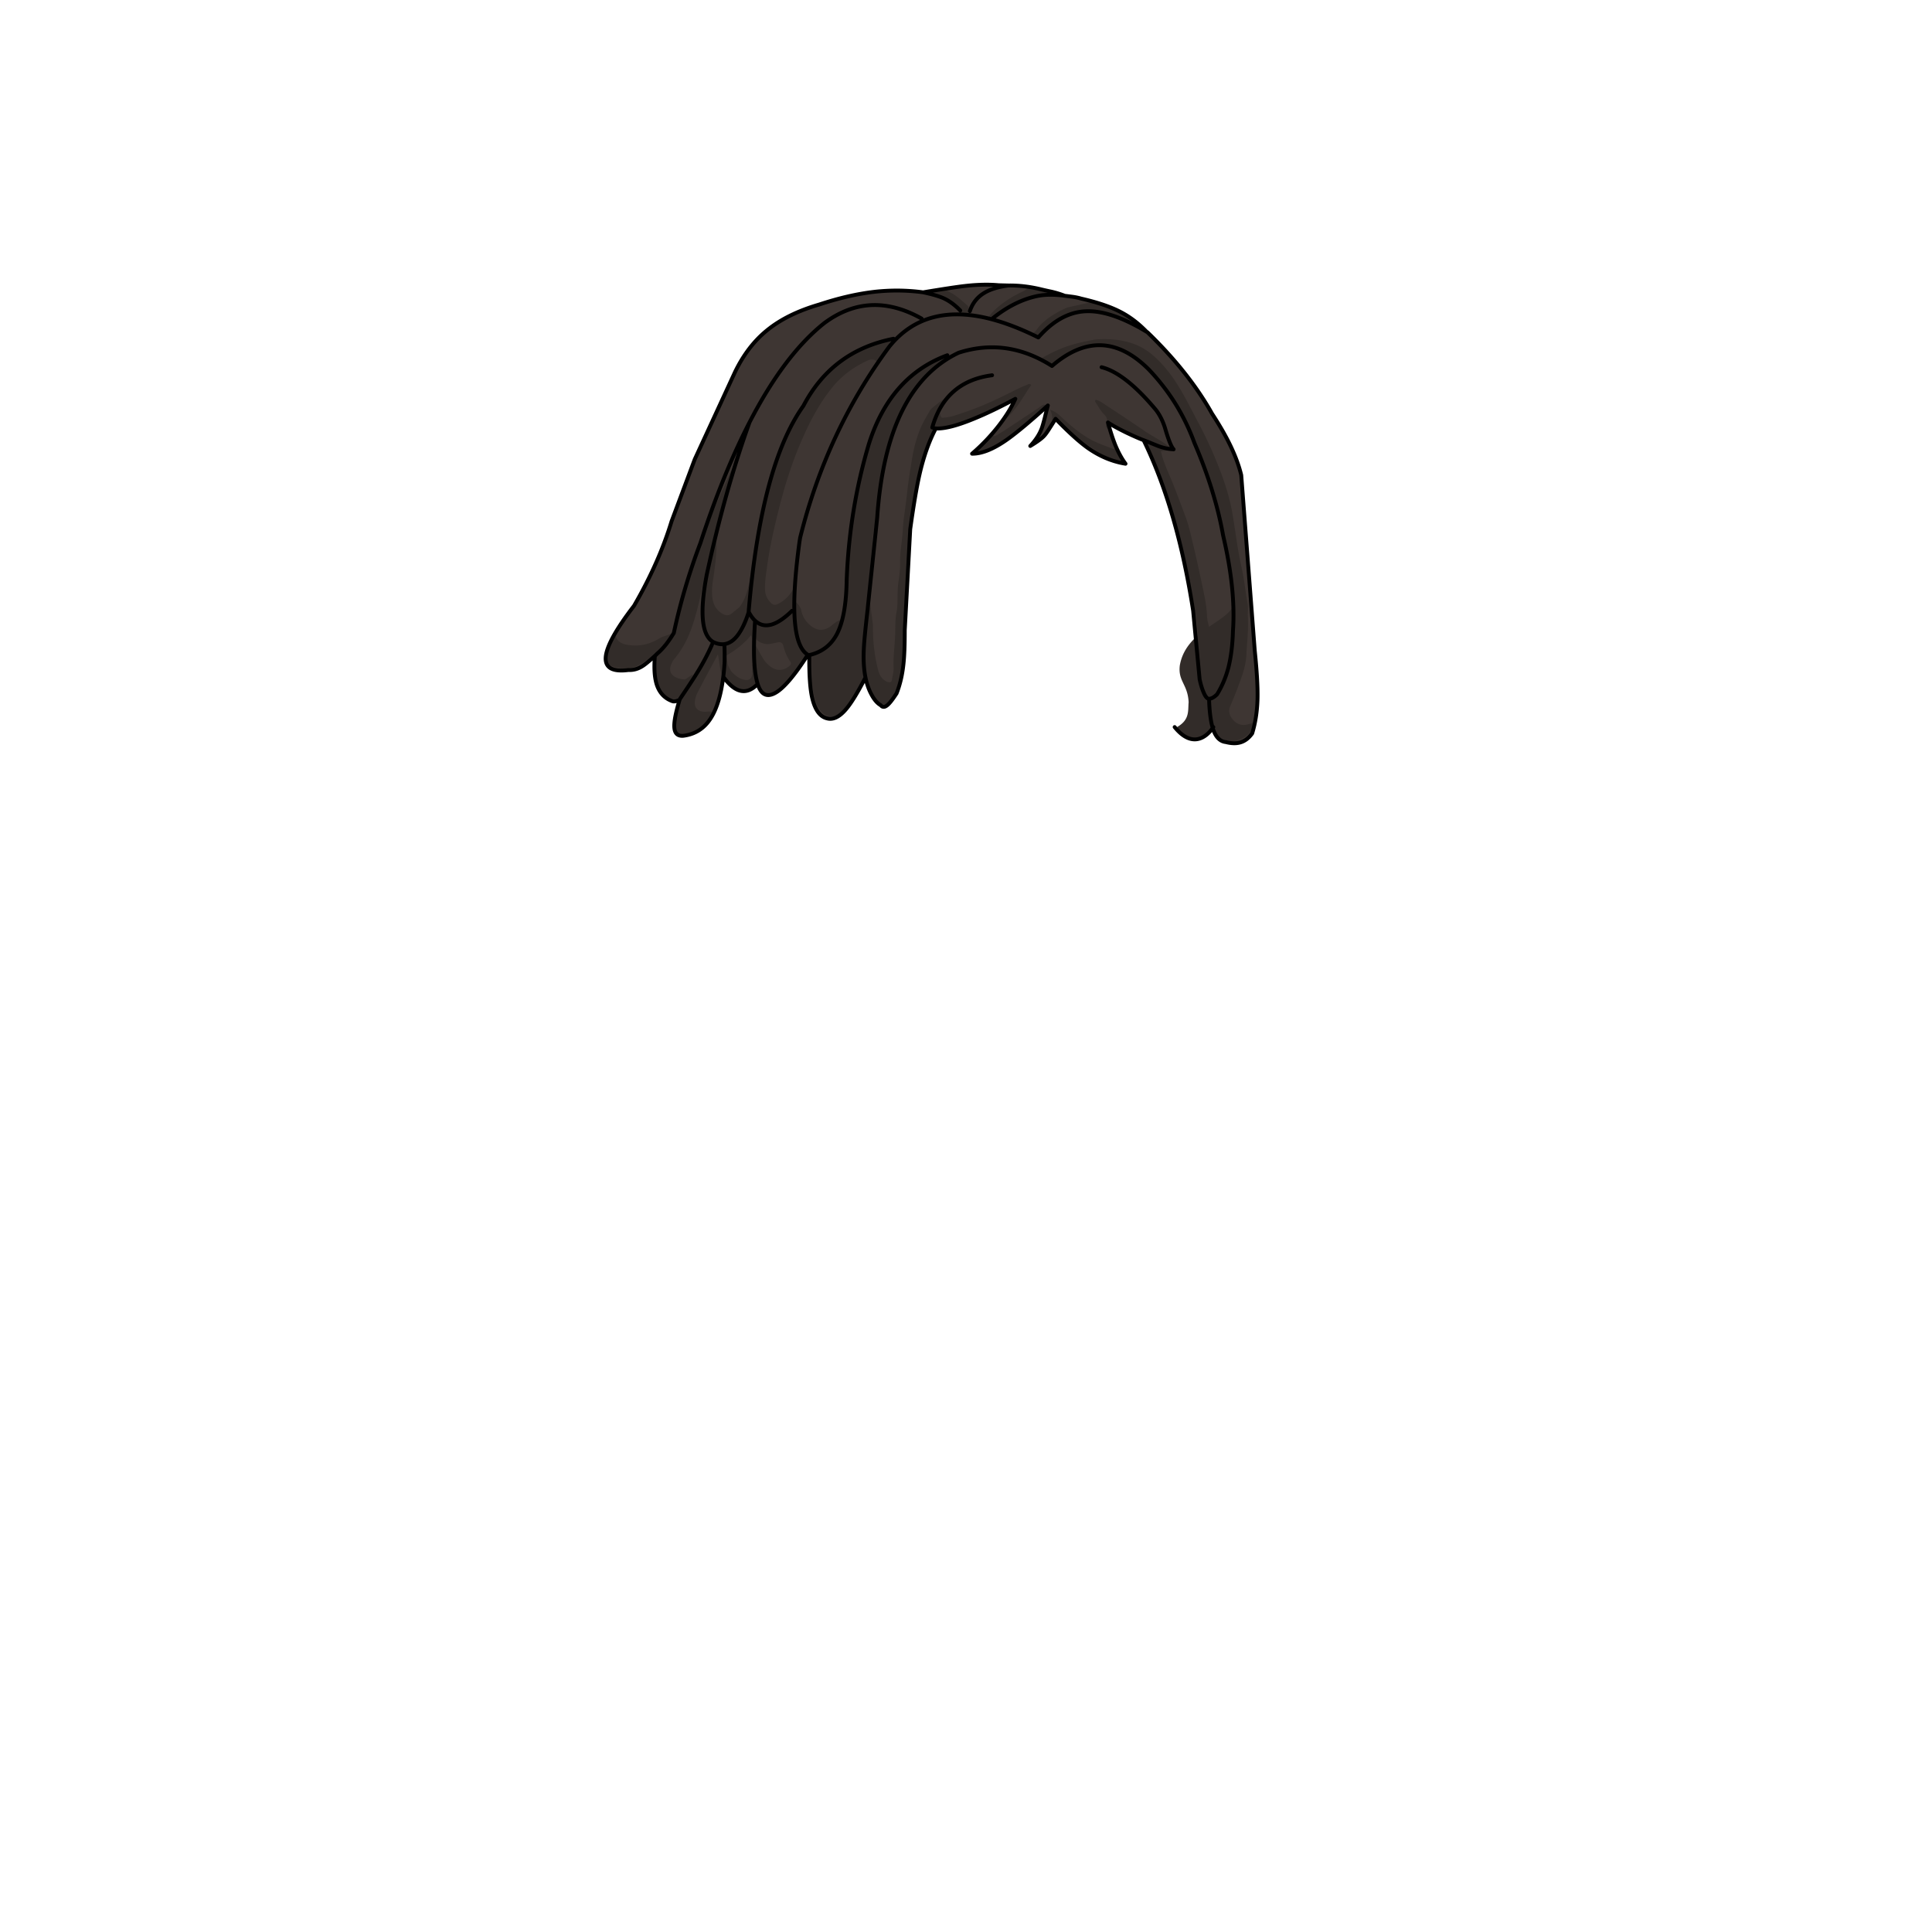 <svg xmlns="http://www.w3.org/2000/svg" id="hair" viewBox="0 0 3000 3000"><path id="cl1" fill="#3E3633" d="M1748 671.301c10.5 5 19.699 9.199 27.8 12.199 6 2.301 13.7 5.5 23.2 9.301 7.899 2.899 15.699 4.5 23.399 4.899-3.7-3.899-8.1-15-13.399-33.2-3.4-10.8-8-20.1-14.101-28-31.7-38-59.899-60.199-84.399-66.3 24.5 6.101 52.699 28.3 84.399 66.3 6.101 7.9 10.7 17.2 14.101 28 5.3 18.2 9.699 29.301 13.399 33.2-7.7-.399-15.5-2-23.399-4.899-9.5-3.801-17.2-7-23.2-9.301 35.2 72.301 60.7 160.5 76.899 264.801L1862.8 1055c1.7 7.801 3.7 14.4 6 19.801 2.899 7 5.8 10.399 8.6 10.3 2-.2 4-.7 5.7-1.7 2-1.1 4.3-2.8 6.8-5.3 7.7-12.5 13.601-26.4 17.601-41.7 4-16 6.399-34.7 7-56.3 3.1-42.8-2-92.399-15.301-148.8-8.199-46-23.1-93.8-44.5-143.5-15.8-43.2-39.4-81.2-70.9-114.1-48.399-48.4-98.5-50.101-150.299-5.4-46.701-29.7-95-36.6-144.9-20.6-75 35.6-117.2 121-126.5 256L1347.6 942.4c-.1.9-.2 1.7-.2 2.601-3.5 30.2-5.601 51.3-6.101 63.3-.799 16.6.101 31.1 2.601 43.6 2 9.9 5.101 18.9 9.5 26.9 4.3 8 9 13.4 14.2 16.3 2.699 3.4 6.199 3.4 10.5-.3 3.5-2.9 8.199-9 14.1-18.1 5.2-13.101 8.7-27.7 10.5-43.9 1.6-13.3 2.2-31.3 2.2-54.1l8.5-157c5.2-37.5 10-65.4 14.2-83.9 6.399-28.3 14.899-52.5 25.5-72.5-1.5-.1-2.5-.3-2.801-.5-.5-.4-1.399-.7-2.699-1 13.5-47.7 44.5-74.8 92.899-81.1-48.399 6.3-79.399 33.399-92.899 81.1 1.3.3 2.199.6 2.699 1 .301.2 1.301.4 2.801.5 12.899.8 32.399-4.1 58.5-14.8 19.399-7.9 41.1-18.3 65-31.2-5.801 13-14.2 26.7-25.2 41-12.3 15.9-26.3 30.7-42 44.2 14.7.2 32.2-6.7 52.399-20.601 14.301-9.899 36.2-27.899 65.301-54.3-.6 2.4-2.301 8.8-4.801 19.2-1.699 6.6-3.1 11.7-4.399 15.4-3.4 9.6-9.4 19-18.101 28.3 10.801-6.5 18.101-11.8 21.7-15.9 2-2.2 4.4-5.5 7.2-9.899 1.8-2.801 5.3-8.2 10.4-16.4 20.399 21 37 36 49.899 45.2 18.601 13.1 38.2 21.3 58.7 24.6-6.1-8.3-11.5-18.2-16.2-29.8-3.6-9.1-7.3-20.5-11.1-34.3 6.602 4.499 15.902 9.499 27.602 15.3zm-9.6-187.701c15 7.5 29 18 42.101 31.6-37.601-22.7-69.5-33.399-95.801-31.8-25.9 1.5-50.1 15.1-72.4 40.6-25.799-12.899-50-22.3-72.6-28.3 23.1-18.899 46.6-30.8 70.301-35.899 6.6-1.4 13.899-2.101 21.5-2.101 6.5 0 13.8.5 21.899 1.601 2.8.3 7 .899 12.601 1.6 4.8.7 9 1.6 12.6 2.7 24.899 5.7 44.799 12.399 59.799 19.999zm143.7 158.8c11.5 17.6 20.8 33.7 27.9 48.4 8.1 16.699 13.899 32.399 17.399 47l21 272.7c3.3 31.8 4.7 56.6 4.3 74.3-.5 19.3-3.199 37.3-8.3 54-5.3 7.399-11.5 12.1-18.6 14.1-6.3 1.8-13.8 1.6-22.3-.6-8.4-.9-14.7-6.7-18.9-17.5-4.1-10.7-6.5-27.301-7.2-49.7 2-.2 4-.7 5.7-1.7 2-1.1 4.3-2.8 6.8-5.3 7.7-12.5 13.601-26.4 17.601-41.7 4-16 6.399-34.7 7-56.3 3.1-42.8-2-92.399-15.301-148.8-8.199-46-23.1-93.8-44.5-143.5-15.8-43.2-39.4-81.2-70.9-114.1-48.399-48.4-98.5-50.101-150.299-5.4-46.701-29.7-95-36.6-144.9-20.6-75 35.6-117.2 121-126.5 256l-14.5 138.7c-.1.9-.2 1.7-.2 2.601-3.5 30.2-5.601 51.3-6.101 63.3-.799 16.6.101 31.1 2.601 43.6-12 23.4-22.101 40-30.5 49.7-10.2 11.9-20 16.5-29.2 13.9-10.3-2.4-17.6-11.801-22.1-28.101-4.1-14.5-5.801-37.899-5.4-70.2 19.801-4.6 34.2-15.699 43.2-33.3 9.2-18 14.2-45.399 14.8-82.2 2.7-73.999 14.301-144.999 34.7-212.999 22.2-69.601 62.8-115.4 121.601-137.101-58.801 21.7-99.4 67.5-121.601 137.1-20.399 68-32 139-34.7 213-.6 36.801-5.6 64.2-14.8 82.2-9 17.601-23.399 28.7-43.2 33.3-.3.101-.699.101-1.1.2-.4-.2-.801-.5-1.2-.7-22.8-13.6-27.1-72.399-12.8-176.5.3-1.5.5-3.2.8-4.7v-.3c27.4-110.2 73.5-209.1 138.3-296.7 37.4-46.5 90.4-60.8 159-42.8 22.601 6 46.801 15.4 72.601 28.3 22.3-25.5 46.5-39.1 72.399-40.6 26.301-1.6 58.2 9.1 95.801 31.8l1.1.601C1824.5 557.2 1858.1 599.5 1882.1 642.4zm-609.8-169.599c30.3-10 58.6-16.5 84.8-19.601 25.7-2.899 51-2.7 76.2.7 14.399 3 25.2 6.2 32.3 9.4 8.8 4.1 17.3 10.399 25.5 18.899-8.2-8.5-16.7-14.8-25.5-18.899-7.1-3.2-17.9-6.4-32.3-9.4 32.2-5.3 53.8-8.6 64.8-9.8 19.9-2.3 37.5-2.601 52.7-1.2l15.2.4c-16.4 2.199-29.4 6.199-38.7 12.199-10.2 6.4-17.3 15.601-21.3 27.601 4-12 11.1-21.2 21.3-27.601 9.3-6 22.3-10 38.7-12.199 16-.2 32.1 1.699 48.5 5.5 4 1 10.1 2.399 18.6 4.199 7.699 1.801 14.4 4 20.3 6.301-8.1-1.101-15.399-1.601-21.899-1.601-7.601 0-14.9.7-21.5 2.101-23.7 5.1-47.2 17-70.301 35.899-68.6-18-121.6-3.7-159 42.8-64.8 87.601-110.9 186.5-138.3 296.7v.3c-.3 1.5-.5 3.2-.8 4.7-14.301 104.101-10 162.9 12.8 176.5-20.601 32.2-37.5 52-50.399 59.2-13.201 7.4-22.301 2.8-27.5-13.8-2.9-9.601-4.701-21.9-5.4-36.8-.7-15.301-.301-35 1.199-59.4-1.5 24.4-1.899 44.1-1.199 59.4.699 14.899 2.5 27.199 5.4 36.8-17.201 17.899-35 14.2-53.4-11.2 1.1-8.8 1.699-16.3 2-22.6.199-7.101.199-15.9-.2-26.2.399 10.3.399 19.1.2 26.2-.301 6.3-.9 13.8-2 22.6-3.5 28.2-10 49.6-19.4 64.3-10.1 16-24.4 25-42.5 27.301-8.699.8-13.4-3.4-14.1-12.7-.7-8.7 2.1-23.2 8.3-43.5l.7-1.4c10-14.8 17.9-26.699 23.699-35.899 10.601-16.7 19.4-33.2 26.4-49.4-7 16.2-15.8 32.7-26.4 49.4-5.8 9.199-13.699 21.1-23.699 35.899l-.5.7c0 .2-.1.5-.2.7-.601.6-1.899 1.3-4.101 2-3 .899-5.199 1.1-6.6.699-12.3-4.199-20.6-12.899-24.9-25.899-3.5-11-4.5-25.8-2.899-44.601.899-.699 2.101-2 3.7-3.6 8.6-7.2 17.199-17.9 25.699-32 9.9-46.2 23.5-92.7 41.201-139.4 23.899-73 49.399-135.5 76.399-187.8-25.7 71.4-47.8 150.3-66.5 236.601-11.2 59.1-7.899 93.899 9.899 104.5 6.101 3 11.9 4 17.301 3.399 15.3-2 27.9-18.399 37.8-49.3l.101-1c3.3 6.4 6.899 11.3 11 14.8 14.199 12.2 32.899 6.7 56.399-16.3-23.5 23-42.2 28.5-56.399 16.3-4.101-3.5-7.7-8.399-11-14.8v-.2c12.8-151.399 41.1-257.899 85-319.5 29.899-57.1 76.6-91.7 139.899-104.2-63.3 12.5-110 47.101-139.899 104.2-43.9 61.601-72.2 168.101-85 319.5v.2l-.101 1c-9.899 30.9-22.5 47.3-37.8 49.3-5.4.601-11.2-.399-17.301-3.399-17.799-10.601-21.1-45.4-9.899-104.5 18.7-86.301 40.8-165.2 66.5-236.601 36-69.8 74.7-121.2 116.2-154.1 47-34.8 97.3-37 151-6.9-53.7-30.1-104-27.899-151 6.9-41.5 32.899-80.2 84.3-116.2 154.1-27 52.3-52.5 114.8-76.399 187.8-17.701 46.7-31.301 93.2-41.201 139.4-8.5 14.1-17.1 24.8-25.699 32-1.6 1.6-2.801 2.9-3.7 3.6-8.899 8.101-15.2 13.301-18.899 15.601-7.201 4.7-14.601 6.7-22.101 6.3-24.5 3.2-36.3-3.3-35.399-19.4 1-16.699 15.699-43.5 44-80.3 25.899-44.6 45.299-88.399 58.399-131.5l35.899-96 62.4-135.2c13-26.899 29.6-48.8 50.1-65.3 21-17.1 48-30.3 81-39.899z"/><path id="sd1" fill="#322C29" d="M1468 556c-13.7 12-43.7 32.301-62.101 72.5-12.1 24.801-21.6 46.601-28.3 73.601-6.7 27.2-9.6 47.2-15.301 81.3 0 13.5-4.6 33.4-6.5 46.9-1.1 7.899-.699 12.5-1.6 20.5-4.6 40-6.3 72.699-7.8 88.699-2.399 24.101-5.3 46.7-5.101 71 0 5.9-.1 13.2 0 19.301.201 10.3 1.101 12.199 2.601 22.3.399 2.7-4 7.4-5.2 10-7.3 15.4-15 30.4-28 42.1-4.3 3.9-9.1 6.9-14.8 7.801-11.101 1.8-18.3-2.301-24.601-12.7-5.1-8.5-7.5-17.9-8.899-27.3-1.7-11.4-6.101-18-5.601-29.7.201-4.6-2.399-23.7 2.101-25.4 16.2-5.899 32.3-12.3 40.7-26.7 12.3-32.899 15.199-46 16.3-77-.601-12-.3-29.399.3-41.399.801-16.2 2.1-28.3 4.2-44.4 2.399-18.1 4.601-34 7.899-51.9 4.301-22.8 11.601-45.3 17.801-67.699 5.8-20.801 12.4-44.7 21.8-64.101 6.9-14.3 20.3-32.6 31.3-44.5 5.101-5.6 11.301-12.6 17.9-16.899C1439.1 566.801 1468.5 554.1 1468 556zm149.3.301c13 8.699 11.1 15.6 19.1 9.5 54.2-40.9 73.2-29.801 96.9-27.9 31.5 10.7 53.399 33.3 73.3 56.7 24.6 33.899 36.8 65.7 52.7 104.1 12.3 29.8 24.1 55.601 28.3 70.601 5.2 18.199 9.1 37.699 12.7 56.3 7.2 37.399 14.3 68 16.3 106 1.7 32.8-74.3 42.1-84.6 101.7-3 24.699 12.3 29 13.699 57-1.199 13.399 2 27.3-18 38.699.301 2.601 3.4 7 3.801 9.601 13.3 9.6 34.3 16.899 51.199-7.601 4.7 11 9.601 13.4 12.601 15 20.6 11.4 48.2.4 52.3-24.3-3.5 1.101-6.9 2.3-10.5 3.2-8.5 2.1-15.8 0-21.7-6.4-5.7-6.199-8.7-13.199-5.2-21.699 3.301-8 6.801-15.9 9.801-23.9 6.8-18.3 14.5-36.5 15.4-56.2.899-19.2 3.399-38.4 2.299-57.7-.5-7.6.801-15.5-.6-22.899-3.4-18.5-5.1-37.2-9.3-55.601-6.2-27-9.2-54.699-13.899-82-5.301-31.3-15.9-60.8-28.101-89.699-8.101-19.2-17.3-38-27.101-56.4-15.1-28.3-28.799-57.6-50.1-82.2-11.8-13.7-24.9-26-41.6-33.5-17.801-8.1-40-11.5-66-9.6C1662 534.301 1645 540.7 1617.3 556.301zM1387.4 526c-13.7 3.7-43.6 12.601-54.5 18.2-29.399 15-52.6 36.8-71.8 63.2-22.9 31.5-41.4 66.6-53.7 103.3-14.2 42.3-25.1 87.8-32 131.7-4.6 29.1-7.6 64-11.6 93.2-.9 6.5-1.9 11.5.399 17.3 3.9 9.6 19.7 17.7 28.9 17.4 11.1-.3 25.4-14 33.4-21.4 6.8-6.2 7-11.6 7-19.2 0-3.7 1-18.1 1-21.8-5 15.5-18.301 26.3-27.2 30.2-4 1.8-6.7 1.3-9.8-1.6-6.5-6.101-9.5-13.5-9.601-22.2-.2-13 2-25.7 3.8-38.5 4-28.2 10.4-56 17.301-83.601 8.5-34.5 19-68.399 32.8-101.3 13.3-31.6 28.5-62 50.3-89 15.7-19.4 35-33.2 57.5-43.1 10.9-2.1 11.9 3.4 13 5C1368.1 557 1383 535.9 1387.4 526zm392.7 159.4c-2.2 3.2 5.3 13.3 5.9 15 10.5 29.4 21.6 58.6 31.399 88.3 10.3 31.5 18.2 63.8 25.8 96.101a963.835 963.835 0 0 1 14.4 75.1c2.8 18.7 1.9 37.7 4 56.5 1.8 16.1 3.7 32.2 6.9 48.2.8 3.8 2.5 7.6 4.3 11.1.5 7 7.2 9 10.5 7.601 4.7-3.4 9.6-9.601 12.1-14.801 11.7-24.3 19.4-69.3 19.7-96.3-3.2 10.101-13.9 32.7-18.5 42.101-1.9 3.8-4.1 7.3-8.1 8.399-1.9-1.399-2.301-2.6-2.601-3.899-2.5-11.9-3.1-24.2-6-36.101-2.2-9-5.399-18-5.7-27-.699-16.7-4.399-32.7-7.8-48.8-4.6-22-9.5-43.9-14.7-65.7-3-12.5-5.8-25.2-10.3-37.3-8.399-22.7-16.7-45.4-26.2-67.6-4.899-11.4-9.8-22.9-12.5-35.5 6.101-1.4 11.7-.4 17.301-.801-11.499-3.5-29.199-10.5-39.899-14.6zm-433.7 268.2c-2.1 16.399-1.6 33.6-2.399 50.1-1 18.2-1.801 38.2 1.8 56.2 2.6 13 9.8 23.2 18.399 32.9 4.9 5.5 15 3.899 18.601-3 3-5.601 9-11.601 11.1-17.601 11.8-33 9.7-67.1 11.7-101.5.1-1.6-.5-3.3-.4-5 .9-11-.8-15.399-1-25.8 1.2-9.3 1.4-18.5 1.5-27.8.1-10.3 1.6-20.5 2.6-30.7.9-8.9.5-17.9 1.801-26.8 2.9-20 4.4-40.101 7.4-60.101 3.3-21.899 6.8-43.8 11.5-65.5 4.3-19.8 10-39.199 18.899-57.6 1-2 4.8-20.8 6-25.7 2.3-9.5 17.9-22.7 20.601-31.899-4 2-27.9 19.199-30 22.899-5.601 9.7-11.5 19.4-15.801 29.8-6.4 15.601-10.3 32.101-13 48.9-2.3 15-5 30-6.6 45.1-1.5 14.4-3.5 28.801-5.5 43.2-1.301 9.2-1.6 18.5-2.4 27.7-1.3 13.8-3.8 27.5-3.5 41.4.2 10.6-1.1 21.3-2.699 31.6-2.4 15.8 0 31.8-3.101 47.5-1.899 9.9-1.5 20.5-1.8 30.6-.4 18.301-3.4 36.4-2.5 54.601.3 6.1-1.6 11.8-2.4 17.7-.6 4.699-3.5 5.699-8.1 3.699-7.7-3.399-11.4-10.1-13.4-17.6-6.1-22.8-8.4-46.2-8.199-69.8 0-2.7-5.9-43.7-6.2-48C1346 928 1347.1 948.4 1346.4 953.6zM1108.699 790c-3.8 9.4-8.5 21.101-10.699 27-5.4 15-8.601 20.2-13.7 35.301-11.2 32.6-22.7 62.899-30 96.699-1.4 6.801-3.9 21.101-6.601 27.7-6.399 16.101-14.899 26.5-27.1 38.3-6.9 6.7-4.3 18.101-4.9 30.5 3.101 14.4 9.101 27 19.9 37.101 4.6 4.3 13.2 6.399 15.9 2.5 12.399-7.9 19.8-27.101 24.5-37.5-.801-.601-11.7 7.5-12.7 7.5-22.3-1.7-29.3-14.601-15.8-32.4 22.8-27.2 31.199-59.399 39.8-95.5-.5 1.601 3.3-15.1 4.5-21.2 4.1-20.8 6-33.399 12.2-53.8 3.899-13 37.3-133.7 37.3-134.3C1142 715.2 1111 785.7 1108.699 790zm84.401 210.1c4.699-.4 9.199-1.5 13.699-2.5 5.101-1.101 8.4.2 9.701 5.6 2.1 8.4 5.199 16.5 10.299 23.601 1.701 2.399 2.201 4.5-.5 6.899-9.5 8.4-21 8.7-30.899.601-5.101-4.2-8.7-8-12.101-14.7-3.1-4.601-7.199-13.101-10-17 0 8.3.101 24.7 0 33-.1 10.399 3.101 22.8 5.601 32.7 4.101 15.899 20.399 11.1 30.3 4.899 14.2-12.1 30.2-32.1 39.5-47.899 1.2-2.101 6.9-5.301 4.9-7.5-8.7-9.7-15.801-18.7-18-31-1.301-7.4-2.2-30.101-3.7-37-2.8-1.101-14.3 9-15.399 10-9.9 8.8-21.9 13.3-37.5 8.5-6.4-2.801-5.2 2-5.4 8.899-.1 2.7 0 11.3 0 14 2.699 6.101 13.899 9.4 19.499 8.9zm-253 19.3c-1.6 6.4.8 11.2 6 13.4 18.4 8 37.1 7.199 53.2-4.301 12-8.6 23-16.3 31.8-28.5 2.9-4 9.699-10.899 10.699-16-4.699 2.4-13.399 4.4-17.799 7.2-14.601 9.101-30.4 12.8-47.301 10.5-8.9-1.2-17.5-3.899-20.8-14C947.8 996.9 943 1007.801 940.1 1019.4zm153.2 85.8c-11.101-.899-16-7.2-14-18.2.6-2.899 1.2-5.899 2.5-8.6 10.3-20.9 21.8-41.3 33-62.3 2 9.7 2.2 19.6 6.2 32.6.6-1.199 3.3-7.699 3.3-8.8.2-9.6-1.4-27.2-1-36.8.2-5.1-5.601-2.7-9.101-3.6-4.1-1-8.5 6.199-9.6 8.899-13.2 25.8-25.1 42.7-40 63.9-4.2 5.899-8.8 14.399-10.1 21.5-2.101 12-5.4 23.899-6.601 36-.8 8.3 1.101 10.1 9.3 10.199 2 0 4 .101 6-.3 19.801-4.2 33.9-15.7 42.801-33.7-4.099-2.298-8.399-.398-12.699-.798zm9.899-238.6c-2.199 10.7-5.8 28.1-8 38.8-4.3 20.7-4.1 40.3-3.1 61.7.5 11.1 6.3 22.5 15.3 29.8 10.8 8.7 25 3.4 34.8-6.3 2.9-2.9 11.301-16.601 12.9-20.2 7.6-16.7 9.5-58.4 10.5-76.8-1.8 7.899-5 34.5-17.9 49.7-3.899 3-7.699 6.3-11.5 9.3-4 3.1-7.899 3.7-12.8 1.3-9.8-4.9-15.1-13.5-16.8-23.2-1.6-9.2-1.1-19.1.4-28.7 2.199-13.899 6.8-46.399 5.199-60.8-1.499 1-8.698 23.7-8.999 25.4zm133.5 103.4c1.1 5 1.7 11.7 1.7 11.7 0 7.4 3.101 13.2 5.3 20.101 4.6 14.8 13.2 17.6 26.301 9.699 17.5-10.399 34-29.1 38-49.5-4.7 0-12.7 5.801-15.5 8.301-10.2 9.199-22.101 10.199-32.5 2.199-8.4-6.399-14.101-14.899-15.9-25.399-.6-3.101-5.4-10.7-8.6-12.101-.9 8.6-.7 26.4 1.199 35zm216.5-305.8c5-.399 21.301-1.6 26.1-2.399 27-4.601 53.201-19.101 76.701-33.4 3.199-1.9 15.899-6.5 18.299-5.4 0 0-6 11.2-7.6 15-1.699 4-4.5 7.4-5.1 11.801 6.5-3.801 10.3-10 15-15.601 9.4-11.5 16.3-24.6 24.699-36.399-1.899-1.9-3.399-1.7-5-1-5.5 2.399-11.1 4.5-16.399 7.199-27.2 13.7-54.5 27.101-83.601 36.601-10.899 3.6-21.699 8-33.5 8-2.399 0-3.799-10-4.199-11.7-5.799 7.399-12.599 27.798-5.4 27.298zm190.701-9.1c2.2 3 7.9 9.8 10.8 12.1 12.4 9.4 25.101 18.7 38.4 26.8 13.4 8.2 28.3 18.9 43.2 23.7 1.6.5 7.8.4 9.2-.8 1.6-1.5-4.7-7-5.4-8.4-2.801-4.899-4.301-10.5-8.2-14.699-.3 3-1.6 4-4.7 2.8-13-5-26.199-9.5-38.1-16.7-13.9-8.4-26.3-18.7-38.3-29.8-5.3-4.9-10.5-10.7-20.4-13.9 4.4 7.4 3.2 13.7 3.601 19.8C1642 653 1639.5 649 1643.9 655.1zm75.9 6.8c.6-9.2 4.3-5.9 12.2-1.2 13.1 7.7 27 15.2 40.699 21.7 10.1 4.8 32 11.3 43.301 12-7-6.9-28.601-18.3-36.5-23.7-20-13.7-40.101-27.1-60.4-40.3-5.6-3.7-11-8.1-17.6-9.8-1.801 2.3-.601 3.8.3 5 4 6.1 7.399 12.6 12.6 17.8 3.7 3.8 5.9 7.6 3.8 13.3-1 2.8-1.6 6.7 1.801 9.101-.101-1.201-.302-2.601-.201-3.901zm-205.601 37.901c7.6 1.1 12.301-.7 16.6-2.7 14.9-6.601 29.4-13.9 42.4-23.8 12.9-9.801 25.6-19.801 38.1-30.2 4.301-3.601 10.9-14.7 15.4-11.8.2-1 .6.3-3.3-2.2-3.399-2.2-6.101 1.2-8.8 2.899-.6.4-1.1.801-1.6 1.2-17.101 11.3-34.101 22.601-51.301 33.9-5 3.3-10.1 6.3-15.199 9.3-2.701 1.6-4.4.8-4.601-2.4-9.398 7.7-15.498 18.5-27.699 25.801zm105.5-183.5c2.301-2.301 5.301-3.9 7.7-6.2 19.7-18.9 43.899-25.7 70.399-26.9 6.701-.3 73.9 23.4 63.9 17.8-3.699-12-50.699-30.6-64.3-32.6-14.3 3.5-23.5 5.3-39.7 9-15.3 6.2-36.8 18.8-47 33.2-1.9 2.7-4.1 5.2-7.199 6.7 9.101 6.299 9.001 6.199 16.2-1zm-494 529.399c0 .3-1.8 6.101-1.699 6.4 5.199 10.399 18.699 18.3 30.1 20.7 10.6 2.199 21-7.101 21.699-13.4-1.199-5-5.5-13.2-5.899-18.1-.3-3.2.899-6.7-1.899-9.5 0 4.899.1 9.899-.101 14.8-.399 6.899-4.399 10.2-11.101 9.1-8.899-1.399-15.299-6.899-21.399-13.2l-4.899-9.199c-.201-3-2.601-12.4-2.701-15.3-4.3 11.099-.101 16.399-2.101 27.699zM1553.5 484.801c16.8-12.601 34.9-20.101 54.8-26.801 3.6-1.199 19.3-1.899 29.899-3.699-8.899-1-32.8-9.601-41-8.801-1.1 2.801-5.8 5.7-8.3 6.801-18.1 8.199-41.2 22.6-53.3 39.3 4.6 3.599 13.701-3.701 17.901-6.8zM1443.6 454c15.699 5 31.8 14.601 42.8 23.7 1.3 1.101 3.4 10 5.8 9.601 5.801-.301 17 4 11.301-11.301.3-.5-18.801-17.399-25.2-20.399-2.8-1.3-5.5-3-8.5-4.601 2.399-1.899 5.399-.6 6.7-3.1-9.201-.7-23.802 4.1-32.901 6.1zm-272.2 528.7c-.2-3.3.8-15.2.3-18.399-.5-3.101-1.899-4.9-6-8.801-3.8-.5-6.8 10.7-7.699 13.801-3.301 11.1-9.4 20.3-19 26.699-15.301 1.301-12.9 4-11.301 22 13.7-7.8 28.7-19 38.301-31.699 2.5 3.1 2 10.899 2.399 13.1 2.9-3.1 3.2-13.201 3-16.701z"/><path fill="none" stroke="#000" stroke-linecap="round" stroke-linejoin="round" stroke-miterlimit="10" stroke-width="6" d="M1780.5 515.2l1.1.601c42.9 41.399 76.5 83.699 100.5 126.6 11.5 17.6 20.8 33.7 27.9 48.4 8.1 16.699 13.899 32.399 17.399 47l21 272.699c3.3 31.801 4.7 56.601 4.3 74.301-.5 19.3-3.199 37.3-8.3 54-5.3 7.399-11.5 12.1-18.6 14.1-6.3 1.8-13.8 1.6-22.3-.6-8.4-.9-14.7-6.7-18.9-17.5-4.1-10.7-6.5-27.301-7.2-49.7M1775.8 683.5c-8.101-3-17.3-7.199-27.8-12.199-11.7-5.801-21-10.801-27.6-15.301 3.8 13.801 7.5 25.2 11.101 34.301 4.699 11.6 10.1 21.5 16.199 29.8-20.5-3.3-40.1-11.5-58.699-24.601-12.9-9.199-29.5-24.199-49.9-45.199-5.1 8.199-8.6 13.6-10.4 16.399-2.8 4.4-5.199 7.7-7.199 9.9-3.601 4.1-10.9 9.399-21.7 15.899 8.7-9.3 14.7-18.699 18.1-28.3 1.3-3.7 2.7-8.8 4.4-15.399 2.5-10.4 4.2-16.801 4.8-19.2-29.1 26.399-51 44.399-65.3 54.3-20.2 13.9-37.7 20.8-52.4 20.6 15.7-13.5 29.7-28.3 42-44.199 11-14.301 19.4-28 25.2-41-23.9 12.899-45.6 23.3-65 31.199-26.1 10.7-45.6 15.601-58.5 14.801M1775.8 683.5c6 2.301 13.7 5.5 23.2 9.301 7.899 2.899 15.699 4.5 23.399 4.899-3.7-3.899-8.1-15-13.399-33.2-3.4-10.8-8-20.1-14.101-28-31.7-38-59.899-60.199-84.399-66.3m166.9 514.9c-2.8.1-5.7-3.3-8.6-10.3-2.3-5.4-4.3-12-6-19.801L1852.699 948.3C1836.5 844 1811 755.801 1775.8 683.5m101.6 401.6c2-.2 4-.7 5.7-1.7 2-1.1 4.3-2.8 6.8-5.3 7.7-12.5 13.601-26.4 17.601-41.7 4-16 6.399-34.7 7-56.3 3.1-42.8-2-92.4-15.301-148.8-8.199-46-23.1-93.801-44.5-143.5-15.8-43.2-39.4-81.2-70.9-114.101-48.399-48.399-98.5-50.1-150.299-5.399-46.701-29.7-95-36.601-144.9-20.601-75 35.601-117.2 121-126.5 256l-14.5 138.7c-.1.9-.2 1.7-.2 2.601-3.5 30.199-5.601 51.3-6.101 63.3-.799 16.6.101 31.1 2.601 43.6m89.399-598c-25.2-3.4-50.5-3.6-76.2-.7-26.2 3.101-54.5 9.601-84.8 19.601-33 9.6-60 22.8-81 39.899-20.5 16.5-37.101 38.4-50.101 65.3L1078.8 713.2l-35.9 96c-13.1 43.101-32.5 86.9-58.399 131.5-28.301 36.8-43 63.601-44 80.3-.9 16.101 10.899 22.601 35.399 19.4 7.5.4 14.9-1.6 22.101-6.3 3.699-2.3 10-7.5 18.899-15.601M1566 443.301c-16.4 2.199-29.4 6.199-38.7 12.199-10.2 6.4-17.3 15.601-21.3 27.601m60-39.8l-15.2-.4c-15.2-1.4-32.8-1.1-52.7 1.2-11 1.2-32.6 4.5-64.8 9.8m57.8 28.299c-8.2-8.5-16.7-14.8-25.5-18.899-7.1-3.2-17.9-6.4-32.301-9.4M1780.5 515.2c-13.101-13.6-27.101-24.1-42.101-31.6-15-7.601-34.899-14.3-59.8-20-3.6-1.101-7.801-2-12.6-2.7-5.601-.7-9.801-1.3-12.601-1.6m.002.001a148.63 148.63 0 0 0-20.3-6.301c-8.5-1.8-14.6-3.199-18.6-4.199-16.4-3.801-32.5-5.7-48.5-5.5m87.4 16c-8.1-1.101-15.399-1.601-21.899-1.601-7.601 0-14.9.7-21.5 2.101-23.7 5.1-47.2 17-70.301 35.899m240.8 19.5c-37.601-22.7-69.5-33.399-95.801-31.8-25.9 1.5-50.1 15.1-72.4 40.6-25.799-12.899-50-22.3-72.6-28.3m0 0c-68.6-18-121.6-3.7-159 42.8-64.8 87.601-110.9 186.5-138.3 296.7v.3c-.3 1.5-.5 3.2-.8 4.7-14.301 104.101-10 162.9 12.8 176.5m176.701-522c-53.7-30.1-104-27.899-151 6.9-41.5 32.899-80.2 84.3-116.2 154.1m-147 362.8c.9-.699 2.101-2 3.7-3.6 8.6-7.2 17.2-17.9 25.7-32 9.899-46.2 23.5-92.7 41.2-139.4 23.899-73 49.399-135.5 76.399-187.8M1055.4 1086.301c.101-.2.2-.5.2-.7l.5-.7c10-14.8 17.9-26.699 23.699-35.899 10.601-16.7 19.4-33.2 26.4-49.4M1016.9 1018.5c-1.6 18.801-.6 33.601 2.9 44.601 4.3 13 12.6 21.7 24.899 25.899 1.4.4 3.601.2 6.601-.699 2.2-.7 3.5-1.4 4.1-2m0 0c-6.2 20.3-9 34.8-8.3 43.5.699 9.3 5.4 13.5 14.1 12.699 18.1-2.3 32.4-11.3 42.5-27.3 9.4-14.7 15.9-36.1 19.4-64.3m417.4-468.2c-48.4 6.3-79.4 33.4-92.9 81.101 1.3.3 2.199.6 2.699 1 .301.199 1.301.399 2.801.5M1343.9 1051.9c2 9.9 5.101 18.9 9.5 26.9 4.3 8 9 13.399 14.2 16.3 2.699 3.4 6.199 3.4 10.5-.3 3.5-2.9 8.199-9 14.1-18.101 5.2-13.1 8.7-27.699 10.5-43.899 1.6-13.3 2.2-31.3 2.2-54.101l8.5-157c5.2-37.5 10-65.399 14.2-83.899 6.4-28.301 14.9-52.5 25.5-72.5m-290.6 284.6c3.3 6.4 6.899 11.3 11 14.8 14.199 12.2 32.899 6.7 56.399-16.3M1163.9 655.7c-25.7 71.4-47.8 150.3-66.5 236.601-11.2 59.1-7.899 93.899 9.9 104.5 6.1 3 11.899 4 17.3 3.399 15.3-2 27.9-18.399 37.8-49.3l.101-1M1387.4 526c-63.3 12.5-110 47.101-139.899 104.2-43.9 61.601-72.2 168.101-85 319.5v.2M1471 551.6c-58.801 21.7-99.4 67.5-121.601 137.1-20.399 68-32 139-34.7 213-.6 36.8-5.6 64.2-14.8 82.2-9 17.6-23.399 28.7-43.2 33.3m-2.299-.5c.4.2.8.5 1.2.7.4-.1.8-.1 1.1-.2m-.001 0c-.4 32.3 1.301 55.7 5.4 70.2 4.5 16.3 11.8 25.7 22.1 28.1 9.2 2.601 19-2 29.2-13.899 8.399-9.7 18.5-26.3 30.5-49.7M1176.5 1062.1c5.199 16.6 14.3 21.2 27.5 13.8 12.899-7.2 29.8-27 50.399-59.2m-131.299 34.2c1.1-8.8 1.699-16.3 2-22.6.199-7.101.199-15.9-.2-26.2m-1.8 48.8c18.4 25.4 36.199 29.1 53.4 11.2m-4.2-96.2c-1.5 24.4-1.9 44.1-1.2 59.4.7 14.899 2.5 27.199 5.4 36.8M1884 1129s-25 43-60 0"/></svg>